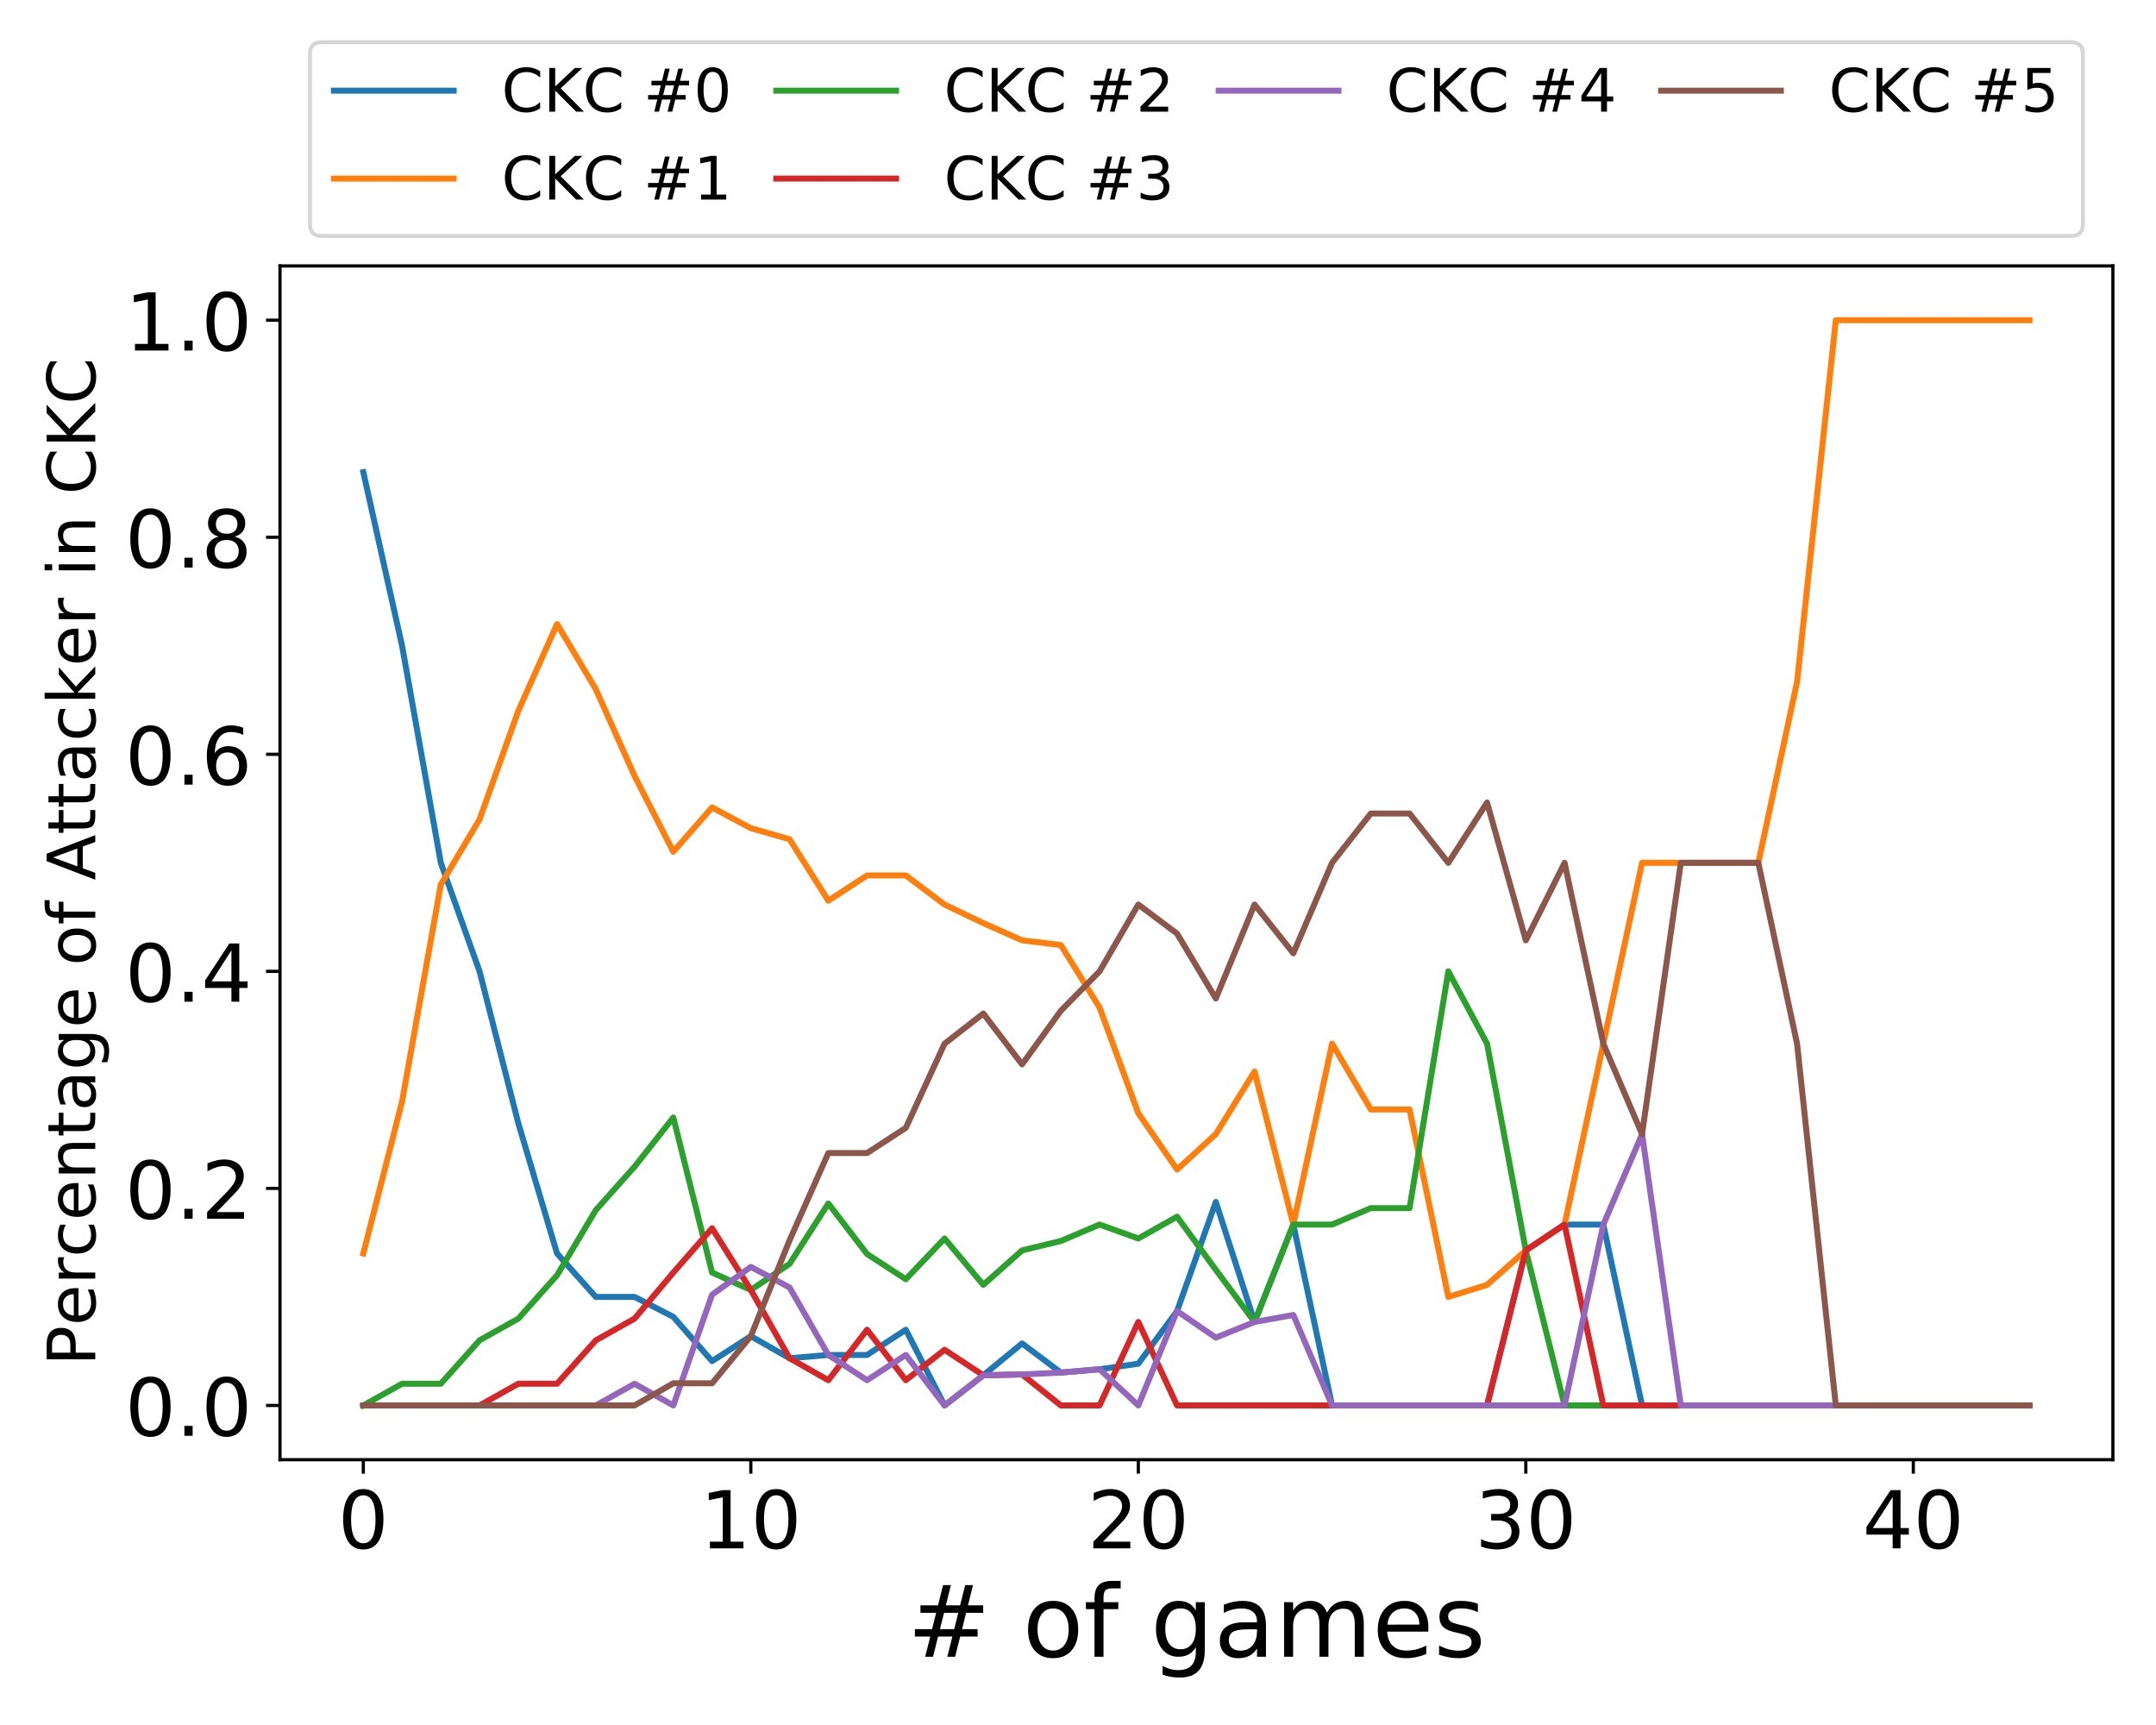 <?xml version="1.0" encoding="utf-8" standalone="no"?>
<!DOCTYPE svg PUBLIC "-//W3C//DTD SVG 1.1//EN"
  "http://www.w3.org/Graphics/SVG/1.1/DTD/svg11.dtd">
<!-- Created with matplotlib (https://matplotlib.org/) -->
<svg height="432pt" version="1.1" viewBox="0 0 540 432" width="540pt" xmlns="http://www.w3.org/2000/svg" xmlns:xlink="http://www.w3.org/1999/xlink">
 <defs>
  <style type="text/css">
*{stroke-linecap:butt;stroke-linejoin:round;}
  </style>
 </defs>
 <g id="figure_1">
  <g id="patch_1">
   <path d="M 0 432 
L 540 432 
L 540 0 
L 0 0 
z
" style="fill:#ffffff;"/>
  </g>
  <g id="axes_1">
   <g id="patch_2">
    <path d="M 70.13 365.56 
L 529.2 365.56 
L 529.2 66.6 
L 70.13 66.6 
z
" style="fill:#ffffff;"/>
   </g>
   <g id="matplotlib.axis_1">
    <g id="xtick_1">
     <g id="line2d_1">
      <defs>
       <path d="M 0 0 
L 0 3.5 
" id="m1a0904bcf7" style="stroke:#000000;stroke-width:0.8;"/>
      </defs>
      <g>
       <use style="stroke:#000000;stroke-width:0.8;" x="90.997" xlink:href="#m1a0904bcf7" y="365.56"/>
      </g>
     </g>
     <g id="text_1">
      <!-- 0 -->
      <defs>
       <path d="M 31.781 66.406 
Q 24.172 66.406 20.328 58.906 
Q 16.5 51.422 16.5 36.375 
Q 16.5 21.391 20.328 13.891 
Q 24.172 6.391 31.781 6.391 
Q 39.453 6.391 43.281 13.891 
Q 47.125 21.391 47.125 36.375 
Q 47.125 51.422 43.281 58.906 
Q 39.453 66.406 31.781 66.406 
z
M 31.781 74.219 
Q 44.047 74.219 50.516 64.516 
Q 56.984 54.828 56.984 36.375 
Q 56.984 17.969 50.516 8.266 
Q 44.047 -1.422 31.781 -1.422 
Q 19.531 -1.422 13.062 8.266 
Q 6.594 17.969 6.594 36.375 
Q 6.594 54.828 13.062 64.516 
Q 19.531 74.219 31.781 74.219 
z
" id="DejaVuSans-48"/>
      </defs>
      <g transform="translate(84.634 387.757)scale(0.2 -0.2)">
       <use xlink:href="#DejaVuSans-48"/>
      </g>
     </g>
    </g>
    <g id="xtick_2">
     <g id="line2d_2">
      <g>
       <use style="stroke:#000000;stroke-width:0.8;" x="188.052" xlink:href="#m1a0904bcf7" y="365.56"/>
      </g>
     </g>
     <g id="text_2">
      <!-- 10 -->
      <defs>
       <path d="M 12.406 8.297 
L 28.516 8.297 
L 28.516 63.922 
L 10.984 60.406 
L 10.984 69.391 
L 28.422 72.906 
L 38.281 72.906 
L 38.281 8.297 
L 54.391 8.297 
L 54.391 0 
L 12.406 0 
z
" id="DejaVuSans-49"/>
      </defs>
      <g transform="translate(175.327 387.757)scale(0.2 -0.2)">
       <use xlink:href="#DejaVuSans-49"/>
       <use x="63.623" xlink:href="#DejaVuSans-48"/>
      </g>
     </g>
    </g>
    <g id="xtick_3">
     <g id="line2d_3">
      <g>
       <use style="stroke:#000000;stroke-width:0.8;" x="285.107" xlink:href="#m1a0904bcf7" y="365.56"/>
      </g>
     </g>
     <g id="text_3">
      <!-- 20 -->
      <defs>
       <path d="M 19.188 8.297 
L 53.609 8.297 
L 53.609 0 
L 7.328 0 
L 7.328 8.297 
Q 12.938 14.109 22.625 23.891 
Q 32.328 33.688 34.812 36.531 
Q 39.547 41.844 41.422 45.531 
Q 43.312 49.219 43.312 52.781 
Q 43.312 58.594 39.234 62.25 
Q 35.156 65.922 28.609 65.922 
Q 23.969 65.922 18.812 64.312 
Q 13.672 62.703 7.812 59.422 
L 7.812 69.391 
Q 13.766 71.781 18.938 73 
Q 24.125 74.219 28.422 74.219 
Q 39.75 74.219 46.484 68.547 
Q 53.219 62.891 53.219 53.422 
Q 53.219 48.922 51.531 44.891 
Q 49.859 40.875 45.406 35.406 
Q 44.188 33.984 37.641 27.219 
Q 31.109 20.453 19.188 8.297 
z
" id="DejaVuSans-50"/>
      </defs>
      <g transform="translate(272.382 387.757)scale(0.2 -0.2)">
       <use xlink:href="#DejaVuSans-50"/>
       <use x="63.623" xlink:href="#DejaVuSans-48"/>
      </g>
     </g>
    </g>
    <g id="xtick_4">
     <g id="line2d_4">
      <g>
       <use style="stroke:#000000;stroke-width:0.8;" x="382.162" xlink:href="#m1a0904bcf7" y="365.56"/>
      </g>
     </g>
     <g id="text_4">
      <!-- 30 -->
      <defs>
       <path d="M 40.578 39.312 
Q 47.656 37.797 51.625 33 
Q 55.609 28.219 55.609 21.188 
Q 55.609 10.406 48.188 4.484 
Q 40.766 -1.422 27.094 -1.422 
Q 22.516 -1.422 17.656 -0.516 
Q 12.797 0.391 7.625 2.203 
L 7.625 11.719 
Q 11.719 9.328 16.594 8.109 
Q 21.484 6.891 26.812 6.891 
Q 36.078 6.891 40.938 10.547 
Q 45.797 14.203 45.797 21.188 
Q 45.797 27.641 41.281 31.266 
Q 36.766 34.906 28.719 34.906 
L 20.219 34.906 
L 20.219 43.016 
L 29.109 43.016 
Q 36.375 43.016 40.234 45.922 
Q 44.094 48.828 44.094 54.297 
Q 44.094 59.906 40.109 62.906 
Q 36.141 65.922 28.719 65.922 
Q 24.656 65.922 20.016 65.031 
Q 15.375 64.156 9.812 62.312 
L 9.812 71.094 
Q 15.438 72.656 20.344 73.438 
Q 25.25 74.219 29.594 74.219 
Q 40.828 74.219 47.359 69.109 
Q 53.906 64.016 53.906 55.328 
Q 53.906 49.266 50.438 45.094 
Q 46.969 40.922 40.578 39.312 
z
" id="DejaVuSans-51"/>
      </defs>
      <g transform="translate(369.437 387.757)scale(0.2 -0.2)">
       <use xlink:href="#DejaVuSans-51"/>
       <use x="63.623" xlink:href="#DejaVuSans-48"/>
      </g>
     </g>
    </g>
    <g id="xtick_5">
     <g id="line2d_5">
      <g>
       <use style="stroke:#000000;stroke-width:0.8;" x="479.217" xlink:href="#m1a0904bcf7" y="365.56"/>
      </g>
     </g>
     <g id="text_5">
      <!-- 40 -->
      <defs>
       <path d="M 37.797 64.312 
L 12.891 25.391 
L 37.797 25.391 
z
M 35.203 72.906 
L 47.609 72.906 
L 47.609 25.391 
L 58.016 25.391 
L 58.016 17.188 
L 47.609 17.188 
L 47.609 0 
L 37.797 0 
L 37.797 17.188 
L 4.891 17.188 
L 4.891 26.703 
z
" id="DejaVuSans-52"/>
      </defs>
      <g transform="translate(466.492 387.757)scale(0.2 -0.2)">
       <use xlink:href="#DejaVuSans-52"/>
       <use x="63.623" xlink:href="#DejaVuSans-48"/>
      </g>
     </g>
    </g>
    <g id="text_6">
     <!-- # of games -->
     <defs>
      <path d="M 51.125 44 
L 36.922 44 
L 32.812 27.688 
L 47.125 27.688 
z
M 43.797 71.781 
L 38.719 51.516 
L 52.984 51.516 
L 58.109 71.781 
L 65.922 71.781 
L 60.891 51.516 
L 76.125 51.516 
L 76.125 44 
L 58.984 44 
L 54.984 27.688 
L 70.516 27.688 
L 70.516 20.219 
L 53.078 20.219 
L 48 0 
L 40.188 0 
L 45.219 20.219 
L 30.906 20.219 
L 25.875 0 
L 18.016 0 
L 23.094 20.219 
L 7.719 20.219 
L 7.719 27.688 
L 24.906 27.688 
L 29 44 
L 13.281 44 
L 13.281 51.516 
L 30.906 51.516 
L 35.891 71.781 
z
" id="DejaVuSans-35"/>
      <path id="DejaVuSans-32"/>
      <path d="M 30.609 48.391 
Q 23.391 48.391 19.188 42.75 
Q 14.984 37.109 14.984 27.297 
Q 14.984 17.484 19.156 11.844 
Q 23.344 6.203 30.609 6.203 
Q 37.797 6.203 41.984 11.859 
Q 46.188 17.531 46.188 27.297 
Q 46.188 37.016 41.984 42.703 
Q 37.797 48.391 30.609 48.391 
z
M 30.609 56 
Q 42.328 56 49.016 48.375 
Q 55.719 40.766 55.719 27.297 
Q 55.719 13.875 49.016 6.219 
Q 42.328 -1.422 30.609 -1.422 
Q 18.844 -1.422 12.172 6.219 
Q 5.516 13.875 5.516 27.297 
Q 5.516 40.766 12.172 48.375 
Q 18.844 56 30.609 56 
z
" id="DejaVuSans-111"/>
      <path d="M 37.109 75.984 
L 37.109 68.5 
L 28.516 68.5 
Q 23.688 68.5 21.797 66.547 
Q 19.922 64.594 19.922 59.516 
L 19.922 54.688 
L 34.719 54.688 
L 34.719 47.703 
L 19.922 47.703 
L 19.922 0 
L 10.891 0 
L 10.891 47.703 
L 2.297 47.703 
L 2.297 54.688 
L 10.891 54.688 
L 10.891 58.5 
Q 10.891 67.625 15.141 71.797 
Q 19.391 75.984 28.609 75.984 
z
" id="DejaVuSans-102"/>
      <path d="M 45.406 27.984 
Q 45.406 37.75 41.375 43.109 
Q 37.359 48.484 30.078 48.484 
Q 22.859 48.484 18.828 43.109 
Q 14.797 37.75 14.797 27.984 
Q 14.797 18.266 18.828 12.891 
Q 22.859 7.516 30.078 7.516 
Q 37.359 7.516 41.375 12.891 
Q 45.406 18.266 45.406 27.984 
z
M 54.391 6.781 
Q 54.391 -7.172 48.188 -13.984 
Q 42 -20.797 29.203 -20.797 
Q 24.469 -20.797 20.266 -20.094 
Q 16.062 -19.391 12.109 -17.922 
L 12.109 -9.188 
Q 16.062 -11.328 19.922 -12.344 
Q 23.781 -13.375 27.781 -13.375 
Q 36.625 -13.375 41.016 -8.766 
Q 45.406 -4.156 45.406 5.172 
L 45.406 9.625 
Q 42.625 4.781 38.281 2.391 
Q 33.938 0 27.875 0 
Q 17.828 0 11.672 7.656 
Q 5.516 15.328 5.516 27.984 
Q 5.516 40.672 11.672 48.328 
Q 17.828 56 27.875 56 
Q 33.938 56 38.281 53.609 
Q 42.625 51.219 45.406 46.391 
L 45.406 54.688 
L 54.391 54.688 
z
" id="DejaVuSans-103"/>
      <path d="M 34.281 27.484 
Q 23.391 27.484 19.188 25 
Q 14.984 22.516 14.984 16.5 
Q 14.984 11.719 18.141 8.906 
Q 21.297 6.109 26.703 6.109 
Q 34.188 6.109 38.703 11.406 
Q 43.219 16.703 43.219 25.484 
L 43.219 27.484 
z
M 52.203 31.203 
L 52.203 0 
L 43.219 0 
L 43.219 8.297 
Q 40.141 3.328 35.547 0.953 
Q 30.953 -1.422 24.312 -1.422 
Q 15.922 -1.422 10.953 3.297 
Q 6 8.016 6 15.922 
Q 6 25.141 12.172 29.828 
Q 18.359 34.516 30.609 34.516 
L 43.219 34.516 
L 43.219 35.406 
Q 43.219 41.609 39.141 45 
Q 35.062 48.391 27.688 48.391 
Q 23 48.391 18.547 47.266 
Q 14.109 46.141 10.016 43.891 
L 10.016 52.203 
Q 14.938 54.109 19.578 55.047 
Q 24.219 56 28.609 56 
Q 40.484 56 46.344 49.844 
Q 52.203 43.703 52.203 31.203 
z
" id="DejaVuSans-97"/>
      <path d="M 52 44.188 
Q 55.375 50.25 60.062 53.125 
Q 64.75 56 71.094 56 
Q 79.641 56 84.281 50.016 
Q 88.922 44.047 88.922 33.016 
L 88.922 0 
L 79.891 0 
L 79.891 32.719 
Q 79.891 40.578 77.094 44.375 
Q 74.312 48.188 68.609 48.188 
Q 61.625 48.188 57.562 43.547 
Q 53.516 38.922 53.516 30.906 
L 53.516 0 
L 44.484 0 
L 44.484 32.719 
Q 44.484 40.625 41.703 44.406 
Q 38.922 48.188 33.109 48.188 
Q 26.219 48.188 22.156 43.531 
Q 18.109 38.875 18.109 30.906 
L 18.109 0 
L 9.078 0 
L 9.078 54.688 
L 18.109 54.688 
L 18.109 46.188 
Q 21.188 51.219 25.484 53.609 
Q 29.781 56 35.688 56 
Q 41.656 56 45.828 52.969 
Q 50 49.953 52 44.188 
z
" id="DejaVuSans-109"/>
      <path d="M 56.203 29.594 
L 56.203 25.203 
L 14.891 25.203 
Q 15.484 15.922 20.484 11.062 
Q 25.484 6.203 34.422 6.203 
Q 39.594 6.203 44.453 7.469 
Q 49.312 8.734 54.109 11.281 
L 54.109 2.781 
Q 49.266 0.734 44.188 -0.344 
Q 39.109 -1.422 33.891 -1.422 
Q 20.797 -1.422 13.156 6.188 
Q 5.516 13.812 5.516 26.812 
Q 5.516 40.234 12.766 48.109 
Q 20.016 56 32.328 56 
Q 43.359 56 49.781 48.891 
Q 56.203 41.797 56.203 29.594 
z
M 47.219 32.234 
Q 47.125 39.594 43.094 43.984 
Q 39.062 48.391 32.422 48.391 
Q 24.906 48.391 20.391 44.141 
Q 15.875 39.891 15.188 32.172 
z
" id="DejaVuSans-101"/>
      <path d="M 44.281 53.078 
L 44.281 44.578 
Q 40.484 46.531 36.375 47.5 
Q 32.281 48.484 27.875 48.484 
Q 21.188 48.484 17.844 46.438 
Q 14.5 44.391 14.5 40.281 
Q 14.5 37.156 16.891 35.375 
Q 19.281 33.594 26.516 31.984 
L 29.594 31.297 
Q 39.156 29.25 43.188 25.516 
Q 47.219 21.781 47.219 15.094 
Q 47.219 7.469 41.188 3.016 
Q 35.156 -1.422 24.609 -1.422 
Q 20.219 -1.422 15.453 -0.562 
Q 10.688 0.297 5.422 2 
L 5.422 11.281 
Q 10.406 8.688 15.234 7.391 
Q 20.062 6.109 24.812 6.109 
Q 31.156 6.109 34.562 8.281 
Q 37.984 10.453 37.984 14.406 
Q 37.984 18.062 35.516 20.016 
Q 33.062 21.969 24.703 23.781 
L 21.578 24.516 
Q 13.234 26.266 9.516 29.906 
Q 5.812 33.547 5.812 39.891 
Q 5.812 47.609 11.281 51.797 
Q 16.75 56 26.812 56 
Q 31.781 56 36.172 55.266 
Q 40.578 54.547 44.281 53.078 
z
" id="DejaVuSans-115"/>
     </defs>
     <g transform="translate(227.222 414.912)scale(0.25 -0.25)">
      <use xlink:href="#DejaVuSans-35"/>
      <use x="83.789" xlink:href="#DejaVuSans-32"/>
      <use x="115.576" xlink:href="#DejaVuSans-111"/>
      <use x="176.758" xlink:href="#DejaVuSans-102"/>
      <use x="211.963" xlink:href="#DejaVuSans-32"/>
      <use x="243.75" xlink:href="#DejaVuSans-103"/>
      <use x="307.227" xlink:href="#DejaVuSans-97"/>
      <use x="368.506" xlink:href="#DejaVuSans-109"/>
      <use x="465.918" xlink:href="#DejaVuSans-101"/>
      <use x="527.441" xlink:href="#DejaVuSans-115"/>
     </g>
    </g>
   </g>
   <g id="matplotlib.axis_2">
    <g id="ytick_1">
     <g id="line2d_6">
      <defs>
       <path d="M 0 0 
L -3.5 0 
" id="m159098fe3e" style="stroke:#000000;stroke-width:0.8;"/>
      </defs>
      <g>
       <use style="stroke:#000000;stroke-width:0.8;" x="70.13" xlink:href="#m159098fe3e" y="351.971"/>
      </g>
     </g>
     <g id="text_7">
      <!-- 0.0 -->
      <defs>
       <path d="M 10.688 12.406 
L 21 12.406 
L 21 0 
L 10.688 0 
z
" id="DejaVuSans-46"/>
      </defs>
      <g transform="translate(31.324 359.569)scale(0.2 -0.2)">
       <use xlink:href="#DejaVuSans-48"/>
       <use x="63.623" xlink:href="#DejaVuSans-46"/>
       <use x="95.41" xlink:href="#DejaVuSans-48"/>
      </g>
     </g>
    </g>
    <g id="ytick_2">
     <g id="line2d_7">
      <g>
       <use style="stroke:#000000;stroke-width:0.8;" x="70.13" xlink:href="#m159098fe3e" y="297.615"/>
      </g>
     </g>
     <g id="text_8">
      <!-- 0.2 -->
      <g transform="translate(31.324 305.213)scale(0.2 -0.2)">
       <use xlink:href="#DejaVuSans-48"/>
       <use x="63.623" xlink:href="#DejaVuSans-46"/>
       <use x="95.41" xlink:href="#DejaVuSans-50"/>
      </g>
     </g>
    </g>
    <g id="ytick_3">
     <g id="line2d_8">
      <g>
       <use style="stroke:#000000;stroke-width:0.8;" x="70.13" xlink:href="#m159098fe3e" y="243.258"/>
      </g>
     </g>
     <g id="text_9">
      <!-- 0.4 -->
      <g transform="translate(31.324 250.857)scale(0.2 -0.2)">
       <use xlink:href="#DejaVuSans-48"/>
       <use x="63.623" xlink:href="#DejaVuSans-46"/>
       <use x="95.41" xlink:href="#DejaVuSans-52"/>
      </g>
     </g>
    </g>
    <g id="ytick_4">
     <g id="line2d_9">
      <g>
       <use style="stroke:#000000;stroke-width:0.8;" x="70.13" xlink:href="#m159098fe3e" y="188.902"/>
      </g>
     </g>
     <g id="text_10">
      <!-- 0.6 -->
      <defs>
       <path d="M 33.016 40.375 
Q 26.375 40.375 22.484 35.828 
Q 18.609 31.297 18.609 23.391 
Q 18.609 15.531 22.484 10.953 
Q 26.375 6.391 33.016 6.391 
Q 39.656 6.391 43.531 10.953 
Q 47.406 15.531 47.406 23.391 
Q 47.406 31.297 43.531 35.828 
Q 39.656 40.375 33.016 40.375 
z
M 52.594 71.297 
L 52.594 62.312 
Q 48.875 64.062 45.094 64.984 
Q 41.312 65.922 37.594 65.922 
Q 27.828 65.922 22.672 59.328 
Q 17.531 52.734 16.797 39.406 
Q 19.672 43.656 24.016 45.922 
Q 28.375 48.188 33.594 48.188 
Q 44.578 48.188 50.953 41.516 
Q 57.328 34.859 57.328 23.391 
Q 57.328 12.156 50.688 5.359 
Q 44.047 -1.422 33.016 -1.422 
Q 20.359 -1.422 13.672 8.266 
Q 6.984 17.969 6.984 36.375 
Q 6.984 53.656 15.188 63.938 
Q 23.391 74.219 37.203 74.219 
Q 40.922 74.219 44.703 73.484 
Q 48.484 72.75 52.594 71.297 
z
" id="DejaVuSans-54"/>
      </defs>
      <g transform="translate(31.324 196.5)scale(0.2 -0.2)">
       <use xlink:href="#DejaVuSans-48"/>
       <use x="63.623" xlink:href="#DejaVuSans-46"/>
       <use x="95.41" xlink:href="#DejaVuSans-54"/>
      </g>
     </g>
    </g>
    <g id="ytick_5">
     <g id="line2d_10">
      <g>
       <use style="stroke:#000000;stroke-width:0.8;" x="70.13" xlink:href="#m159098fe3e" y="134.545"/>
      </g>
     </g>
     <g id="text_11">
      <!-- 0.8 -->
      <defs>
       <path d="M 31.781 34.625 
Q 24.75 34.625 20.719 30.859 
Q 16.703 27.094 16.703 20.516 
Q 16.703 13.922 20.719 10.156 
Q 24.75 6.391 31.781 6.391 
Q 38.812 6.391 42.859 10.172 
Q 46.922 13.969 46.922 20.516 
Q 46.922 27.094 42.891 30.859 
Q 38.875 34.625 31.781 34.625 
z
M 21.922 38.812 
Q 15.578 40.375 12.031 44.719 
Q 8.5 49.078 8.5 55.328 
Q 8.5 64.062 14.719 69.141 
Q 20.953 74.219 31.781 74.219 
Q 42.672 74.219 48.875 69.141 
Q 55.078 64.062 55.078 55.328 
Q 55.078 49.078 51.531 44.719 
Q 48 40.375 41.703 38.812 
Q 48.828 37.156 52.797 32.312 
Q 56.781 27.484 56.781 20.516 
Q 56.781 9.906 50.312 4.234 
Q 43.844 -1.422 31.781 -1.422 
Q 19.734 -1.422 13.25 4.234 
Q 6.781 9.906 6.781 20.516 
Q 6.781 27.484 10.781 32.312 
Q 14.797 37.156 21.922 38.812 
z
M 18.312 54.391 
Q 18.312 48.734 21.844 45.562 
Q 25.391 42.391 31.781 42.391 
Q 38.141 42.391 41.719 45.562 
Q 45.312 48.734 45.312 54.391 
Q 45.312 60.062 41.719 63.234 
Q 38.141 66.406 31.781 66.406 
Q 25.391 66.406 21.844 63.234 
Q 18.312 60.062 18.312 54.391 
z
" id="DejaVuSans-56"/>
      </defs>
      <g transform="translate(31.324 142.144)scale(0.2 -0.2)">
       <use xlink:href="#DejaVuSans-48"/>
       <use x="63.623" xlink:href="#DejaVuSans-46"/>
       <use x="95.41" xlink:href="#DejaVuSans-56"/>
      </g>
     </g>
    </g>
    <g id="ytick_6">
     <g id="line2d_11">
      <g>
       <use style="stroke:#000000;stroke-width:0.8;" x="70.13" xlink:href="#m159098fe3e" y="80.189"/>
      </g>
     </g>
     <g id="text_12">
      <!-- 1.0 -->
      <g transform="translate(31.324 87.788)scale(0.2 -0.2)">
       <use xlink:href="#DejaVuSans-49"/>
       <use x="63.623" xlink:href="#DejaVuSans-46"/>
       <use x="95.41" xlink:href="#DejaVuSans-48"/>
      </g>
     </g>
    </g>
    <g id="text_13">
     <!-- Percentage of Attacker in CKC -->
     <defs>
      <path d="M 19.672 64.797 
L 19.672 37.406 
L 32.078 37.406 
Q 38.969 37.406 42.719 40.969 
Q 46.484 44.531 46.484 51.125 
Q 46.484 57.672 42.719 61.234 
Q 38.969 64.797 32.078 64.797 
z
M 9.812 72.906 
L 32.078 72.906 
Q 44.344 72.906 50.609 67.359 
Q 56.891 61.812 56.891 51.125 
Q 56.891 40.328 50.609 34.812 
Q 44.344 29.297 32.078 29.297 
L 19.672 29.297 
L 19.672 0 
L 9.812 0 
z
" id="DejaVuSans-80"/>
      <path d="M 41.109 46.297 
Q 39.594 47.172 37.812 47.578 
Q 36.031 48 33.891 48 
Q 26.266 48 22.188 43.047 
Q 18.109 38.094 18.109 28.812 
L 18.109 0 
L 9.078 0 
L 9.078 54.688 
L 18.109 54.688 
L 18.109 46.188 
Q 20.953 51.172 25.484 53.578 
Q 30.031 56 36.531 56 
Q 37.453 56 38.578 55.875 
Q 39.703 55.766 41.062 55.516 
z
" id="DejaVuSans-114"/>
      <path d="M 48.781 52.594 
L 48.781 44.188 
Q 44.969 46.297 41.141 47.344 
Q 37.312 48.391 33.406 48.391 
Q 24.656 48.391 19.812 42.844 
Q 14.984 37.312 14.984 27.297 
Q 14.984 17.281 19.812 11.734 
Q 24.656 6.203 33.406 6.203 
Q 37.312 6.203 41.141 7.25 
Q 44.969 8.297 48.781 10.406 
L 48.781 2.094 
Q 45.016 0.344 40.984 -0.531 
Q 36.969 -1.422 32.422 -1.422 
Q 20.062 -1.422 12.781 6.344 
Q 5.516 14.109 5.516 27.297 
Q 5.516 40.672 12.859 48.328 
Q 20.219 56 33.016 56 
Q 37.156 56 41.109 55.141 
Q 45.062 54.297 48.781 52.594 
z
" id="DejaVuSans-99"/>
      <path d="M 54.891 33.016 
L 54.891 0 
L 45.906 0 
L 45.906 32.719 
Q 45.906 40.484 42.875 44.328 
Q 39.844 48.188 33.797 48.188 
Q 26.516 48.188 22.312 43.547 
Q 18.109 38.922 18.109 30.906 
L 18.109 0 
L 9.078 0 
L 9.078 54.688 
L 18.109 54.688 
L 18.109 46.188 
Q 21.344 51.125 25.703 53.562 
Q 30.078 56 35.797 56 
Q 45.219 56 50.047 50.172 
Q 54.891 44.344 54.891 33.016 
z
" id="DejaVuSans-110"/>
      <path d="M 18.312 70.219 
L 18.312 54.688 
L 36.812 54.688 
L 36.812 47.703 
L 18.312 47.703 
L 18.312 18.016 
Q 18.312 11.328 20.141 9.422 
Q 21.969 7.516 27.594 7.516 
L 36.812 7.516 
L 36.812 0 
L 27.594 0 
Q 17.188 0 13.234 3.875 
Q 9.281 7.766 9.281 18.016 
L 9.281 47.703 
L 2.688 47.703 
L 2.688 54.688 
L 9.281 54.688 
L 9.281 70.219 
z
" id="DejaVuSans-116"/>
      <path d="M 34.188 63.188 
L 20.797 26.906 
L 47.609 26.906 
z
M 28.609 72.906 
L 39.797 72.906 
L 67.578 0 
L 57.328 0 
L 50.688 18.703 
L 17.828 18.703 
L 11.188 0 
L 0.781 0 
z
" id="DejaVuSans-65"/>
      <path d="M 9.078 75.984 
L 18.109 75.984 
L 18.109 31.109 
L 44.922 54.688 
L 56.391 54.688 
L 27.391 29.109 
L 57.625 0 
L 45.906 0 
L 18.109 26.703 
L 18.109 0 
L 9.078 0 
z
" id="DejaVuSans-107"/>
      <path d="M 9.422 54.688 
L 18.406 54.688 
L 18.406 0 
L 9.422 0 
z
M 9.422 75.984 
L 18.406 75.984 
L 18.406 64.594 
L 9.422 64.594 
z
" id="DejaVuSans-105"/>
      <path d="M 64.406 67.281 
L 64.406 56.891 
Q 59.422 61.531 53.781 63.812 
Q 48.141 66.109 41.797 66.109 
Q 29.297 66.109 22.656 58.469 
Q 16.016 50.828 16.016 36.375 
Q 16.016 21.969 22.656 14.328 
Q 29.297 6.688 41.797 6.688 
Q 48.141 6.688 53.781 8.984 
Q 59.422 11.281 64.406 15.922 
L 64.406 5.609 
Q 59.234 2.094 53.438 0.328 
Q 47.656 -1.422 41.219 -1.422 
Q 24.656 -1.422 15.125 8.703 
Q 5.609 18.844 5.609 36.375 
Q 5.609 53.953 15.125 64.078 
Q 24.656 74.219 41.219 74.219 
Q 47.75 74.219 53.531 72.484 
Q 59.328 70.75 64.406 67.281 
z
" id="DejaVuSans-67"/>
      <path d="M 9.812 72.906 
L 19.672 72.906 
L 19.672 42.094 
L 52.391 72.906 
L 65.094 72.906 
L 28.906 38.922 
L 67.672 0 
L 54.688 0 
L 19.672 35.109 
L 19.672 0 
L 9.812 0 
z
" id="DejaVuSans-75"/>
     </defs>
     <g transform="translate(23.858 342.05)rotate(-90)scale(0.167 -0.167)">
      <use xlink:href="#DejaVuSans-80"/>
      <use x="60.256" xlink:href="#DejaVuSans-101"/>
      <use x="121.779" xlink:href="#DejaVuSans-114"/>
      <use x="162.861" xlink:href="#DejaVuSans-99"/>
      <use x="217.842" xlink:href="#DejaVuSans-101"/>
      <use x="279.365" xlink:href="#DejaVuSans-110"/>
      <use x="342.744" xlink:href="#DejaVuSans-116"/>
      <use x="381.953" xlink:href="#DejaVuSans-97"/>
      <use x="443.232" xlink:href="#DejaVuSans-103"/>
      <use x="506.709" xlink:href="#DejaVuSans-101"/>
      <use x="568.232" xlink:href="#DejaVuSans-32"/>
      <use x="600.02" xlink:href="#DejaVuSans-111"/>
      <use x="661.201" xlink:href="#DejaVuSans-102"/>
      <use x="696.406" xlink:href="#DejaVuSans-32"/>
      <use x="728.193" xlink:href="#DejaVuSans-65"/>
      <use x="796.586" xlink:href="#DejaVuSans-116"/>
      <use x="835.795" xlink:href="#DejaVuSans-116"/>
      <use x="875.004" xlink:href="#DejaVuSans-97"/>
      <use x="936.283" xlink:href="#DejaVuSans-99"/>
      <use x="991.264" xlink:href="#DejaVuSans-107"/>
      <use x="1049.127" xlink:href="#DejaVuSans-101"/>
      <use x="1110.65" xlink:href="#DejaVuSans-114"/>
      <use x="1151.764" xlink:href="#DejaVuSans-32"/>
      <use x="1183.551" xlink:href="#DejaVuSans-105"/>
      <use x="1211.334" xlink:href="#DejaVuSans-110"/>
      <use x="1274.713" xlink:href="#DejaVuSans-32"/>
      <use x="1306.5" xlink:href="#DejaVuSans-67"/>
      <use x="1376.324" xlink:href="#DejaVuSans-75"/>
      <use x="1441.822" xlink:href="#DejaVuSans-67"/>
     </g>
    </g>
   </g>
   <g id="line2d_12">
    <path clip-path="url(#p9786ed0cce)" d="M 90.997 118.239 
L 100.702 161.724 
L 110.408 216.08 
L 120.113 243.258 
L 129.819 281.308 
L 139.524 313.921 
L 149.23 324.793 
L 158.935 324.793 
L 168.641 329.785 
L 178.346 340.878 
L 188.052 334.623 
L 197.757 340.154 
L 207.463 339.33 
L 217.168 339.33 
L 226.874 333.009 
L 236.579 351.971 
L 246.285 344.421 
L 255.99 336.441 
L 265.696 343.735 
L 275.401 342.912 
L 285.107 341.518 
L 294.812 328.338 
L 304.518 301.012 
L 314.223 331.065 
L 323.929 306.674 
L 333.634 351.971 
L 343.34 351.971 
L 353.045 351.971 
L 362.751 351.971 
L 372.456 351.971 
L 382.162 313.145 
L 391.867 306.674 
L 401.573 306.674 
L 411.278 351.971 
L 420.984 351.971 
L 430.689 351.971 
L 440.395 351.971 
L 450.1 351.971 
L 459.806 351.971 
L 469.511 351.971 
L 479.217 351.971 
L 488.922 351.971 
L 498.628 351.971 
L 508.333 351.971 
" style="fill:none;stroke:#1f77b4;stroke-linecap:square;stroke-width:1.5;"/>
   </g>
   <g id="line2d_13">
    <path clip-path="url(#p9786ed0cce)" d="M 90.997 313.921 
L 100.702 275.872 
L 110.408 221.516 
L 120.113 205.209 
L 129.819 178.031 
L 139.524 156.288 
L 149.23 172.595 
L 158.935 194.337 
L 168.641 213.307 
L 178.346 202.214 
L 188.052 207.406 
L 197.757 210.172 
L 207.463 225.561 
L 217.168 219.24 
L 226.874 219.24 
L 236.579 226.533 
L 246.285 231.179 
L 255.99 235.493 
L 265.696 236.67 
L 275.401 252.318 
L 285.107 278.799 
L 294.812 292.888 
L 304.518 284.025 
L 314.223 268.346 
L 323.929 306.674 
L 333.634 261.377 
L 343.34 277.849 
L 353.045 277.849 
L 362.751 324.793 
L 372.456 321.773 
L 382.162 313.145 
L 391.867 306.674 
L 401.573 261.377 
L 411.278 216.08 
L 420.984 216.08 
L 430.689 216.08 
L 440.395 216.08 
L 450.1 170.783 
L 459.806 80.189 
L 469.511 80.189 
L 479.217 80.189 
L 488.922 80.189 
L 498.628 80.189 
L 508.333 80.189 
" style="fill:none;stroke:#ff7f0e;stroke-linecap:square;stroke-width:1.5;"/>
   </g>
   <g id="line2d_14">
    <path clip-path="url(#p9786ed0cce)" d="M 90.997 351.971 
L 100.702 346.535 
L 110.408 346.535 
L 120.113 335.664 
L 129.819 330.228 
L 139.524 319.357 
L 149.23 303.05 
L 158.935 292.179 
L 168.641 279.866 
L 178.346 318.692 
L 188.052 323.058 
L 197.757 316.521 
L 207.463 301.407 
L 217.168 314.048 
L 226.874 320.368 
L 236.579 310.158 
L 246.285 321.773 
L 255.99 313.145 
L 265.696 310.792 
L 275.401 306.674 
L 285.107 310.158 
L 294.812 304.705 
L 304.518 317.998 
L 314.223 331.065 
L 323.929 306.674 
L 333.634 306.674 
L 343.34 302.556 
L 353.045 302.556 
L 362.751 243.258 
L 372.456 261.377 
L 382.162 313.145 
L 391.867 351.971 
L 401.573 351.971 
L 411.278 351.971 
L 420.984 351.971 
L 430.689 351.971 
L 440.395 351.971 
L 450.1 351.971 
L 459.806 351.971 
L 469.511 351.971 
L 479.217 351.971 
L 488.922 351.971 
L 498.628 351.971 
L 508.333 351.971 
" style="fill:none;stroke:#2ca02c;stroke-linecap:square;stroke-width:1.5;"/>
   </g>
   <g id="line2d_15">
    <path clip-path="url(#p9786ed0cce)" d="M 90.997 351.971 
L 100.702 351.971 
L 110.408 351.971 
L 120.113 351.971 
L 129.819 346.535 
L 139.524 346.535 
L 149.23 335.664 
L 158.935 330.228 
L 168.641 318.692 
L 178.346 307.598 
L 188.052 323.058 
L 197.757 340.154 
L 207.463 345.65 
L 217.168 333.009 
L 226.874 345.65 
L 236.579 338.033 
L 246.285 344.421 
L 255.99 344.206 
L 265.696 351.971 
L 275.401 351.971 
L 285.107 331.065 
L 294.812 351.971 
L 304.518 351.971 
L 314.223 351.971 
L 323.929 351.971 
L 333.634 351.971 
L 343.34 351.971 
L 353.045 351.971 
L 362.751 351.971 
L 372.456 351.971 
L 382.162 313.145 
L 391.867 306.674 
L 401.573 351.971 
L 411.278 351.971 
L 420.984 351.971 
L 430.689 351.971 
L 440.395 351.971 
L 450.1 351.971 
L 459.806 351.971 
L 469.511 351.971 
L 479.217 351.971 
L 488.922 351.971 
L 498.628 351.971 
L 508.333 351.971 
" style="fill:none;stroke:#d62728;stroke-linecap:square;stroke-width:1.5;"/>
   </g>
   <g id="line2d_16">
    <path clip-path="url(#p9786ed0cce)" d="M 90.997 351.971 
L 100.702 351.971 
L 110.408 351.971 
L 120.113 351.971 
L 129.819 351.971 
L 139.524 351.971 
L 149.23 351.971 
L 158.935 346.535 
L 168.641 351.971 
L 178.346 324.238 
L 188.052 317.275 
L 197.757 322.429 
L 207.463 339.33 
L 217.168 345.65 
L 226.874 339.33 
L 236.579 351.971 
L 246.285 344.421 
L 255.99 344.206 
L 265.696 343.735 
L 275.401 342.912 
L 285.107 351.971 
L 294.812 328.338 
L 304.518 334.985 
L 314.223 331.065 
L 323.929 329.322 
L 333.634 351.971 
L 343.34 351.971 
L 353.045 351.971 
L 362.751 351.971 
L 372.456 351.971 
L 382.162 351.971 
L 391.867 351.971 
L 401.573 306.674 
L 411.278 284.025 
L 420.984 351.971 
L 430.689 351.971 
L 440.395 351.971 
L 450.1 351.971 
L 459.806 351.971 
L 469.511 351.971 
L 479.217 351.971 
L 488.922 351.971 
L 498.628 351.971 
L 508.333 351.971 
" style="fill:none;stroke:#9467bd;stroke-linecap:square;stroke-width:1.5;"/>
   </g>
   <g id="line2d_17">
    <path clip-path="url(#p9786ed0cce)" d="M 90.997 351.971 
L 100.702 351.971 
L 110.408 351.971 
L 120.113 351.971 
L 129.819 351.971 
L 139.524 351.971 
L 149.23 351.971 
L 158.935 351.971 
L 168.641 346.424 
L 178.346 346.424 
L 188.052 334.623 
L 197.757 310.613 
L 207.463 288.766 
L 217.168 288.766 
L 226.874 282.445 
L 236.579 261.377 
L 246.285 253.827 
L 255.99 266.554 
L 265.696 253.141 
L 275.401 243.258 
L 285.107 226.533 
L 294.812 233.805 
L 304.518 250.053 
L 314.223 226.533 
L 323.929 238.728 
L 333.634 216.08 
L 343.34 203.726 
L 353.045 203.726 
L 362.751 216.08 
L 372.456 200.981 
L 382.162 235.493 
L 391.867 216.08 
L 401.573 261.377 
L 411.278 284.025 
L 420.984 216.08 
L 430.689 216.08 
L 440.395 216.08 
L 450.1 261.377 
L 459.806 351.971 
L 469.511 351.971 
L 479.217 351.971 
L 488.922 351.971 
L 498.628 351.971 
L 508.333 351.971 
" style="fill:none;stroke:#8c564b;stroke-linecap:square;stroke-width:1.5;"/>
   </g>
   <g id="patch_3">
    <path d="M 70.13 365.56 
L 70.13 66.6 
" style="fill:none;stroke:#000000;stroke-linecap:square;stroke-linejoin:miter;stroke-width:0.8;"/>
   </g>
   <g id="patch_4">
    <path d="M 529.2 365.56 
L 529.2 66.6 
" style="fill:none;stroke:#000000;stroke-linecap:square;stroke-linejoin:miter;stroke-width:0.8;"/>
   </g>
   <g id="patch_5">
    <path d="M 70.13 365.56 
L 529.2 365.56 
" style="fill:none;stroke:#000000;stroke-linecap:square;stroke-linejoin:miter;stroke-width:0.8;"/>
   </g>
   <g id="patch_6">
    <path d="M 70.13 66.6 
L 529.2 66.6 
" style="fill:none;stroke:#000000;stroke-linecap:square;stroke-linejoin:miter;stroke-width:0.8;"/>
   </g>
   <g id="legend_1">
    <g id="patch_7">
     <path d="M 80.63 59.1 
L 518.7 59.1 
Q 521.7 59.1 521.7 56.1 
L 521.7 13.566 
Q 521.7 10.566 518.7 10.566 
L 80.63 10.566 
Q 77.63 10.566 77.63 13.566 
L 77.63 56.1 
Q 77.63 59.1 80.63 59.1 
z
" style="fill:#ffffff;opacity:0.8;stroke:#cccccc;stroke-linejoin:miter;"/>
    </g>
    <g id="line2d_18">
     <path d="M 83.63 22.713 
L 113.63 22.713 
" style="fill:none;stroke:#1f77b4;stroke-linecap:square;stroke-width:1.5;"/>
    </g>
    <g id="line2d_19"/>
    <g id="text_14">
     <!-- CKC #0 -->
     <g transform="translate(125.63 27.963)scale(0.15 -0.15)">
      <use xlink:href="#DejaVuSans-67"/>
      <use x="69.824" xlink:href="#DejaVuSans-75"/>
      <use x="135.322" xlink:href="#DejaVuSans-67"/>
      <use x="205.146" xlink:href="#DejaVuSans-32"/>
      <use x="236.934" xlink:href="#DejaVuSans-35"/>
      <use x="320.723" xlink:href="#DejaVuSans-48"/>
     </g>
    </g>
    <g id="line2d_20">
     <path d="M 83.63 44.73 
L 113.63 44.73 
" style="fill:none;stroke:#ff7f0e;stroke-linecap:square;stroke-width:1.5;"/>
    </g>
    <g id="line2d_21"/>
    <g id="text_15">
     <!-- CKC #1 -->
     <g transform="translate(125.63 49.98)scale(0.15 -0.15)">
      <use xlink:href="#DejaVuSans-67"/>
      <use x="69.824" xlink:href="#DejaVuSans-75"/>
      <use x="135.322" xlink:href="#DejaVuSans-67"/>
      <use x="205.146" xlink:href="#DejaVuSans-32"/>
      <use x="236.934" xlink:href="#DejaVuSans-35"/>
      <use x="320.723" xlink:href="#DejaVuSans-49"/>
     </g>
    </g>
    <g id="line2d_22">
     <path d="M 194.435 22.713 
L 224.435 22.713 
" style="fill:none;stroke:#2ca02c;stroke-linecap:square;stroke-width:1.5;"/>
    </g>
    <g id="line2d_23"/>
    <g id="text_16">
     <!-- CKC #2 -->
     <g transform="translate(236.435 27.963)scale(0.15 -0.15)">
      <use xlink:href="#DejaVuSans-67"/>
      <use x="69.824" xlink:href="#DejaVuSans-75"/>
      <use x="135.322" xlink:href="#DejaVuSans-67"/>
      <use x="205.146" xlink:href="#DejaVuSans-32"/>
      <use x="236.934" xlink:href="#DejaVuSans-35"/>
      <use x="320.723" xlink:href="#DejaVuSans-50"/>
     </g>
    </g>
    <g id="line2d_24">
     <path d="M 194.435 44.73 
L 224.435 44.73 
" style="fill:none;stroke:#d62728;stroke-linecap:square;stroke-width:1.5;"/>
    </g>
    <g id="line2d_25"/>
    <g id="text_17">
     <!-- CKC #3 -->
     <g transform="translate(236.435 49.98)scale(0.15 -0.15)">
      <use xlink:href="#DejaVuSans-67"/>
      <use x="69.824" xlink:href="#DejaVuSans-75"/>
      <use x="135.322" xlink:href="#DejaVuSans-67"/>
      <use x="205.146" xlink:href="#DejaVuSans-32"/>
      <use x="236.934" xlink:href="#DejaVuSans-35"/>
      <use x="320.723" xlink:href="#DejaVuSans-51"/>
     </g>
    </g>
    <g id="line2d_26">
     <path d="M 305.241 22.713 
L 335.241 22.713 
" style="fill:none;stroke:#9467bd;stroke-linecap:square;stroke-width:1.5;"/>
    </g>
    <g id="line2d_27"/>
    <g id="text_18">
     <!-- CKC #4 -->
     <g transform="translate(347.241 27.963)scale(0.15 -0.15)">
      <use xlink:href="#DejaVuSans-67"/>
      <use x="69.824" xlink:href="#DejaVuSans-75"/>
      <use x="135.322" xlink:href="#DejaVuSans-67"/>
      <use x="205.146" xlink:href="#DejaVuSans-32"/>
      <use x="236.934" xlink:href="#DejaVuSans-35"/>
      <use x="320.723" xlink:href="#DejaVuSans-52"/>
     </g>
    </g>
    <g id="line2d_28">
     <path d="M 416.046 22.713 
L 446.046 22.713 
" style="fill:none;stroke:#8c564b;stroke-linecap:square;stroke-width:1.5;"/>
    </g>
    <g id="line2d_29"/>
    <g id="text_19">
     <!-- CKC #5 -->
     <defs>
      <path d="M 10.797 72.906 
L 49.516 72.906 
L 49.516 64.594 
L 19.828 64.594 
L 19.828 46.734 
Q 21.969 47.469 24.109 47.828 
Q 26.266 48.188 28.422 48.188 
Q 40.625 48.188 47.75 41.5 
Q 54.891 34.812 54.891 23.391 
Q 54.891 11.625 47.562 5.094 
Q 40.234 -1.422 26.906 -1.422 
Q 22.312 -1.422 17.547 -0.641 
Q 12.797 0.141 7.719 1.703 
L 7.719 11.625 
Q 12.109 9.234 16.797 8.062 
Q 21.484 6.891 26.703 6.891 
Q 35.156 6.891 40.078 11.328 
Q 45.016 15.766 45.016 23.391 
Q 45.016 31 40.078 35.438 
Q 35.156 39.891 26.703 39.891 
Q 22.75 39.891 18.812 39.016 
Q 14.891 38.141 10.797 36.281 
z
" id="DejaVuSans-53"/>
     </defs>
     <g transform="translate(458.046 27.963)scale(0.15 -0.15)">
      <use xlink:href="#DejaVuSans-67"/>
      <use x="69.824" xlink:href="#DejaVuSans-75"/>
      <use x="135.322" xlink:href="#DejaVuSans-67"/>
      <use x="205.146" xlink:href="#DejaVuSans-32"/>
      <use x="236.934" xlink:href="#DejaVuSans-35"/>
      <use x="320.723" xlink:href="#DejaVuSans-53"/>
     </g>
    </g>
   </g>
  </g>
 </g>
 <defs>
  <clipPath id="p9786ed0cce">
   <rect height="298.96" width="459.07" x="70.13" y="66.6"/>
  </clipPath>
 </defs>
</svg>
